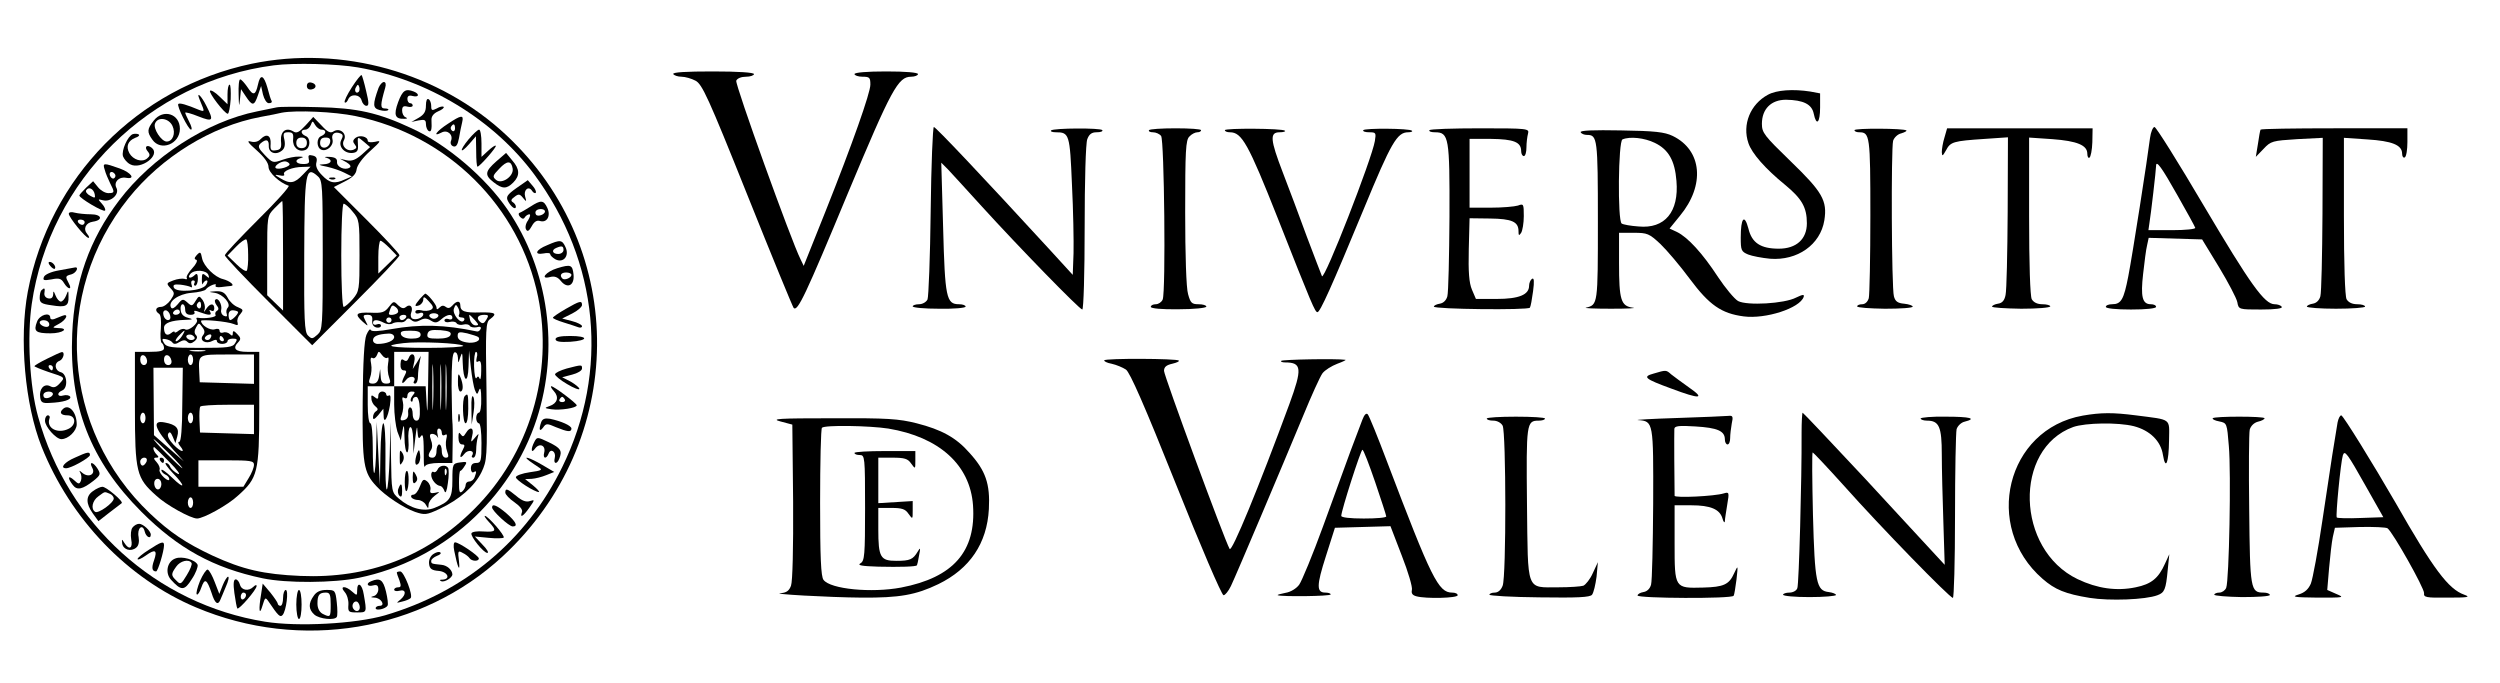 <?xml version="1.0" standalone="no"?>
<!DOCTYPE svg PUBLIC "-//W3C//DTD SVG 20010904//EN"
 "http://www.w3.org/TR/2001/REC-SVG-20010904/DTD/svg10.dtd">
<svg version="1.0" xmlns="http://www.w3.org/2000/svg"
 width="945pt" height="258pt" viewBox="0 0 945 258"
 preserveAspectRatio="xMidYMid meet">

<g transform="translate(0,258) scale(0.1,-0.1)"
fill="#000000" stroke="none">
<path d="M951 2339 c-431 -91 -764 -429 -846 -862 -33 -176 -11 -426 52 -585
109 -274 325 -499 584 -608 395 -167 852 -91 1159 193 470 435 477 1159 14
1592 -254 238 -622 341 -963 270z m403 -14 c263 -46 512 -197 666 -405 244
-330 284 -742 105 -1106 -135 -276 -367 -471 -670 -560 -111 -32 -329 -44
-453 -24 -411 66 -746 369 -858 775 -32 113 -42 303 -24 426 68 469 447 842
915 902 76 10 240 6 319 -8z"/>
<path d="M1330 2250 c-18 -28 -30 -53 -27 -57 4 -3 9 2 13 11 9 23 45 20 51
-4 3 -11 11 -20 18 -20 10 0 10 11 -1 56 -7 31 -15 58 -17 60 -2 3 -19 -18
-37 -46z m26 -17 c-10 -10 -19 5 -10 18 6 11 8 11 12 0 2 -7 1 -15 -2 -18z"/>
<path d="M975 2260 c-9 -41 -18 -43 -40 -9 -11 16 -23 29 -27 29 -5 0 -7 -26
-6 -57 1 -46 2 -50 5 -19 l4 39 18 -27 c25 -38 32 -37 46 4 l12 35 7 -32 c5
-19 14 -33 22 -33 9 0 13 3 11 8 -3 4 -10 26 -16 50 -14 49 -27 54 -36 12z"/>
<path d="M1160 2255 c0 -10 7 -15 18 -13 21 4 19 22 -2 26 -10 2 -16 -3 -16
-13z"/>
<path d="M1431 2248 c-23 -64 -22 -77 4 -84 14 -4 29 -4 32 0 4 3 -2 6 -12 6
-18 0 -18 12 1 78 4 13 2 22 -5 22 -6 0 -15 -10 -20 -22z"/>
<path d="M860 2223 l0 -37 -30 29 c-16 16 -33 26 -36 22 -7 -6 55 -87 67 -87
4 0 9 25 11 55 1 30 0 55 -4 55 -5 0 -8 -17 -8 -37z"/>
<path d="M1505 2194 c-18 -49 -12 -65 25 -63 10 0 11 2 3 6 -7 2 -13 14 -13
25 0 15 5 19 20 15 11 -3 20 -1 20 4 0 5 -4 9 -10 9 -5 0 -10 7 -10 16 0 11 6
15 20 11 24 -6 27 8 4 17 -31 12 -42 5 -59 -40z"/>
<path d="M754 2205 c3 -8 9 -23 13 -32 5 -13 3 -15 -13 -9 -50 21 -75 28 -80
23 -7 -6 38 -97 48 -97 5 0 2 13 -7 30 -8 16 -15 31 -15 34 0 3 23 -3 50 -14
56 -22 59 -17 30 40 -19 38 -39 57 -26 25z"/>
<path d="M1610 2181 c0 -23 -7 -34 -27 -46 l-28 -16 28 6 c22 4 27 2 27 -14 0
-11 5 -23 10 -26 10 -6 13 5 11 41 -1 13 7 25 25 33 15 6 24 14 21 17 -3 3
-15 1 -26 -6 -18 -9 -21 -8 -21 9 0 11 -4 23 -10 26 -6 4 -10 -6 -10 -24z"/>
<path d="M1045 2174 c-11 -2 -44 -9 -73 -15 -190 -38 -398 -173 -522 -337
-112 -147 -169 -309 -177 -503 -12 -273 69 -481 262 -674 138 -138 272 -212
458 -251 90 -19 269 -18 364 2 314 65 572 295 672 601 86 265 45 562 -110 790
-84 123 -230 247 -363 308 -126 59 -206 77 -356 80 -74 2 -144 2 -155 -1z
m300 -33 c348 -72 619 -341 689 -683 59 -289 -33 -595 -242 -803 -179 -179
-399 -263 -656 -252 -139 6 -218 24 -333 77 -100 47 -160 87 -236 159 -335
318 -370 832 -81 1192 125 156 313 272 499 307 33 6 69 13 80 16 53 10 199 4
280 -13z"/>
<path d="M1155 2106 c-24 -26 -34 -31 -46 -23 -28 17 -49 1 -47 -35 3 -27 -1
-34 -19 -36 -18 -3 -22 1 -20 24 2 32 -15 41 -37 19 -10 -11 -24 -14 -38 -10
-17 5 -10 -5 22 -33 29 -26 45 -48 45 -63 0 -21 42 -60 76 -71 6 -2 -46 -60
-115 -128 -69 -69 -126 -129 -126 -135 0 -6 74 -84 165 -175 l165 -165 165
165 c91 91 165 169 165 175 0 6 -56 66 -124 134 l-124 124 41 21 c30 15 43 28
45 46 2 15 22 43 50 68 43 39 44 42 20 36 -16 -3 -28 -2 -28 4 0 16 -31 23
-46 11 -11 -9 -11 -15 -3 -25 9 -11 7 -15 -5 -20 -24 -9 -48 14 -36 36 13 24
-14 48 -38 34 -13 -9 -23 -4 -47 22 l-31 32 -29 -32z m60 -16 c20 0 19 -16 0
-24 -20 -7 -19 -45 0 -52 21 -8 47 16 42 38 -6 21 8 32 29 24 11 -4 12 -10 4
-25 -13 -25 13 -53 44 -49 16 2 21 9 19 31 -2 32 -2 32 25 9 l21 -18 -31 -28
c-23 -20 -38 -26 -57 -22 l-26 6 24 -13 c15 -9 20 -17 12 -21 -18 -11 -49 3
-47 22 1 12 -7 18 -29 19 -16 1 -22 -1 -12 -3 27 -8 20 -24 -10 -25 -22 -1
-20 -3 12 -9 22 -5 52 -15 67 -23 l28 -14 -26 -11 c-38 -18 -58 -15 -87 16
-18 18 -25 34 -21 48 4 15 0 23 -14 26 -15 4 -18 1 -15 -13 4 -15 0 -19 -21
-19 -29 0 -35 16 -8 23 11 3 9 5 -8 5 -14 1 -42 -5 -62 -12 -36 -13 -38 -12
-67 18 -25 26 -27 33 -16 44 21 18 32 15 31 -10 -1 -26 27 -36 50 -17 10 8 13
21 9 41 -6 24 -3 28 15 28 16 0 20 -5 18 -26 -3 -30 20 -51 46 -41 20 8 21 46
1 53 -19 8 -20 24 -1 24 8 0 17 8 21 18 6 16 7 16 16 0 6 -10 17 -18 24 -18z
m-55 -50 c0 -13 -7 -20 -20 -20 -13 0 -20 7 -20 20 0 13 7 20 20 20 13 0 20
-7 20 -20z m88 3 c-5 -26 -38 -29 -38 -4 0 15 6 21 21 21 14 0 19 -5 17 -17z
m-154 -82 c7 -10 -43 -25 -52 -16 -7 7 18 25 35 25 6 0 14 -4 17 -9z m51 -41
c-32 -34 -49 -36 -85 -14 -24 14 -24 15 -2 11 12 -3 19 -1 16 4 -7 12 32 28
70 28 l30 1 -29 -30z m57 -7 c17 -15 18 -38 18 -298 0 -271 -1 -283 -20 -300
-19 -17 -22 -17 -36 -3 -13 13 -15 58 -14 303 1 316 5 341 52 298z m-132 -300
l0 -207 -30 29 -30 29 0 150 c0 149 0 150 27 178 15 15 28 28 30 28 2 0 3 -93
3 -207z m263 167 c25 -29 26 -35 26 -165 0 -130 -1 -136 -25 -165 -14 -16 -30
-30 -35 -30 -5 0 -9 84 -9 195 0 111 4 195 9 195 5 0 21 -13 34 -30z m-395
-162 c1 -28 -2 -56 -5 -61 -3 -5 -21 6 -39 24 l-34 33 32 33 c17 18 35 30 39
28 4 -3 7 -28 7 -57z m535 24 l27 -28 -35 -34 -35 -34 0 62 c0 34 4 62 8 62 5
0 20 -13 35 -28z"/>
<path d="M1248 1903 c7 -3 16 -2 19 1 4 3 -2 6 -13 5 -11 0 -14 -3 -6 -6z"/>
<path d="M743 1615 c-9 -10 -9 -15 -1 -17 6 -2 0 -16 -15 -32 -15 -16 -24 -32
-21 -37 3 -5 -1 -6 -9 -3 -7 2 -26 0 -42 -6 -26 -10 -27 -11 -11 -29 17 -18
17 -21 1 -45 -10 -14 -26 -26 -36 -26 -21 0 -25 -15 -8 -26 7 -4 9 -25 7 -56
-3 -27 -1 -51 3 -54 5 -3 9 -12 9 -20 0 -10 -14 -14 -55 -14 l-55 0 0 -212 c0
-244 6 -265 80 -331 38 -36 131 -87 155 -87 24 0 117 51 155 87 74 66 80 87
80 331 l0 212 -45 0 c-46 0 -58 13 -33 38 9 10 8 16 -5 29 -13 14 -17 14 -17
3 0 -10 -3 -11 -11 -3 -6 6 -18 9 -25 6 -8 -3 -14 0 -14 7 0 7 -8 9 -19 5 -17
-5 -51 16 -51 32 0 7 100 -2 124 -12 14 -6 17 -5 14 6 -3 8 1 22 10 31 13 16
12 18 -9 27 -14 5 -31 21 -38 35 -11 20 -21 26 -45 25 -30 -2 -30 -2 -4 -6 31
-5 63 -42 49 -56 -5 -5 -7 -16 -4 -23 3 -10 0 -12 -10 -8 -8 3 -13 13 -11 22
5 20 -12 50 -22 39 -4 -3 -1 -13 5 -21 8 -10 9 -16 1 -21 -6 -3 -8 -11 -5 -16
5 -8 -42 -15 -68 -10 -5 1 -6 -3 -3 -7 8 -13 -31 -45 -44 -37 -6 4 -17 1 -25
-5 -8 -7 -15 -9 -15 -5 0 4 -6 2 -13 -4 -16 -13 -27 -5 -27 20 0 18 26 28 80
30 30 1 32 2 10 8 -16 4 -26 14 -27 29 -2 12 2 22 7 22 6 0 10 -9 10 -20 0
-14 7 -20 21 -20 11 0 17 4 14 10 -4 7 3 7 20 0 35 -13 48 -13 39 2 -4 7 -3 8
4 4 7 -4 12 -1 12 8 0 21 -16 20 -30 -1 -10 -15 -11 -15 -6 -1 2 9 -1 24 -8
34 -13 17 -14 17 -27 -4 -12 -20 -15 -20 -31 -5 -16 14 -19 14 -36 -7 -12 -14
-21 -19 -25 -13 -14 22 27 52 76 56 27 2 52 8 55 13 9 13 45 27 37 15 -3 -6 7
-8 22 -6 16 2 32 4 36 4 17 2 -4 19 -30 26 -31 7 -73 49 -79 78 -5 26 -7 27
-21 12z m45 -75 c4 -12 3 -13 -10 -2 -13 11 -15 8 -15 -15 0 -16 2 -22 4 -15
3 6 9 12 14 12 5 0 4 -8 -2 -17 -14 -23 -114 -31 -122 -10 -4 11 2 13 25 11
16 -2 34 -6 39 -9 5 -4 6 1 3 9 -3 9 -1 16 6 16 6 0 8 -4 5 -10 -3 -5 -2 -10
3 -10 5 0 10 12 10 26 0 18 -4 22 -11 15 -16 -16 -31 -13 -18 3 16 19 63 15
69 -4z m-28 -116 c0 -8 -5 -12 -10 -9 -6 4 -8 11 -5 16 9 14 15 11 15 -7z
m-117 -36 c3 -10 0 -18 -8 -18 -7 0 -15 8 -17 18 -3 11 0 19 8 19 7 0 15 -9
17 -19z m37 12 c0 -5 -7 -10 -16 -10 -8 0 -12 5 -9 10 3 6 10 10 16 10 5 0 9
-4 9 -10z m220 0 c0 -8 -22 -30 -30 -30 -3 0 -6 9 -6 19 0 13 7 19 18 18 10
-1 18 -4 18 -7z m-133 -88 c-15 -19 11 -34 35 -21 12 6 18 6 18 -1 0 -5 9 -10
20 -10 11 0 20 5 20 10 0 6 9 10 20 10 17 0 18 -3 9 -17 -9 -16 -27 -18 -134
-18 -108 0 -125 2 -135 18 -9 15 -8 18 7 15 10 -2 21 -7 25 -13 5 -7 14 -6 26
2 14 8 22 9 30 1 8 -8 16 -7 27 2 11 9 12 17 6 23 -7 7 -7 17 0 29 10 19 11
19 24 1 10 -13 10 -21 2 -31z m-79 -2 c-7 -11 -17 -20 -22 -20 -5 0 -1 9 9 20
10 11 20 20 22 20 2 0 -2 -9 -9 -20z m47 -11 c-3 -4 -12 -6 -20 -3 -8 4 -13
10 -10 15 3 4 12 6 20 3 8 -4 13 -10 10 -15z m60 2 c-3 -6 -11 -8 -17 -5 -6 4
-5 9 3 15 16 10 23 4 14 -10z m50 -1 c3 -5 1 -10 -4 -10 -6 0 -11 5 -11 10 0
6 2 10 4 10 3 0 8 -4 11 -10z m-72 -47 c-13 -2 -35 -2 -50 0 -16 2 -5 4 22 4
28 0 40 -2 28 -4z m-217 -36 c1 -9 -4 -17 -12 -17 -8 0 -14 9 -14 21 0 24 22
21 26 -4z m92 0 c2 -10 -3 -17 -12 -17 -10 0 -16 9 -16 21 0 24 23 21 28 -4z
m82 3 c0 -11 -4 -20 -10 -20 -5 0 -10 9 -10 20 0 11 5 20 10 20 6 0 10 -9 10
-20z m230 -35 l0 -56 -102 3 -103 3 -2 40 c-3 66 -4 65 107 65 l100 0 0 -55z
m-271 -135 c0 -88 -5 -140 -11 -140 -6 0 -5 -6 2 -15 24 -29 4 -25 -24 4 -17
18 -25 34 -20 42 5 9 10 5 17 -12 l10 -24 7 25 c9 31 -4 45 -47 53 -50 10 -40
-22 32 -103 l40 -44 -56 49 -57 50 -1 128 -1 127 55 0 56 0 -2 -140z m271 -55
l0 -56 -102 3 -102 3 -2 45 c-1 25 0 48 3 53 2 4 49 7 104 7 l99 0 0 -55z
m-410 5 c0 -11 -4 -20 -10 -20 -5 0 -10 9 -10 20 0 11 5 20 10 20 6 0 10 -9
10 -20z m180 0 c0 -11 -4 -20 -10 -20 -5 0 -10 9 -10 20 0 11 5 20 10 20 6 0
10 -9 10 -20z m-90 -135 c30 -30 52 -55 49 -55 -2 0 -29 25 -59 55 -30 30 -52
55 -49 55 2 0 29 -25 59 -55z m0 -31 c31 -31 45 -51 32 -45 -13 7 -26 19 -29
27 -3 8 -10 14 -16 14 -6 0 6 -17 26 -38 50 -51 47 -66 -3 -17 -22 21 -40 34
-40 28 0 -6 7 -13 15 -17 8 -3 15 -11 15 -17 0 -7 -8 -5 -20 6 -11 10 -19 23
-17 29 3 6 -2 19 -11 29 -12 13 -12 17 -2 17 11 0 11 3 2 12 -11 11 -16 28 -9
28 1 0 27 -25 57 -56z m-86 1 c-4 -8 -10 -15 -15 -15 -5 0 -9 7 -9 15 0 8 7
15 15 15 9 0 12 -6 9 -15z m406 -12 c0 -10 -9 -33 -20 -50 l-20 -33 -85 0 -85
0 0 50 0 50 105 0 c93 0 105 -2 105 -17z m-350 -73 c0 -11 -6 -20 -13 -20 -7
0 -13 9 -14 20 -1 11 4 20 13 20 8 0 14 -9 14 -20z m120 -70 c0 -11 -4 -20
-10 -20 -5 0 -10 9 -10 20 0 11 5 20 10 20 6 0 10 -9 10 -20z"/>
<path d="M605 840 c3 -5 8 -10 11 -10 2 0 4 5 4 10 0 6 -5 10 -11 10 -5 0 -7
-4 -4 -10z"/>
<path d="M1587 1450 c-21 -25 -22 -31 -2 -24 8 4 15 13 15 22 0 12 5 11 21 -7
18 -19 19 -25 8 -32 -8 -4 -24 -6 -36 -2 -13 3 -23 1 -23 -6 0 -6 7 -8 15 -5
8 4 15 2 15 -4 0 -13 -29 -24 -42 -16 -5 3 -7 13 -4 21 9 22 -3 36 -19 23 -9
-8 -17 -6 -30 6 -16 17 -18 16 -35 -6 -16 -21 -26 -24 -69 -22 -56 2 -62 -5
-30 -34 22 -19 22 -19 10 4 -10 19 -9 22 9 22 14 0 19 -6 17 -22 -1 -14 4 -23
16 -26 9 -2 17 1 17 7 0 6 -7 8 -15 5 -8 -4 -15 -1 -15 5 0 14 16 14 41 1 11
-6 25 -7 32 -3 6 4 19 6 29 5 9 -2 19 2 23 8 5 8 11 8 20 0 10 -8 19 -8 34 0
15 8 26 7 40 -2 16 -10 23 -9 39 5 21 19 42 22 42 6 0 -6 -7 -9 -15 -5 -8 3
-15 0 -15 -5 0 -6 9 -9 20 -6 11 3 23 1 26 -5 3 -5 15 -8 25 -5 10 3 22 1 25
-5 3 -5 15 -7 26 -5 12 4 18 1 15 -6 -3 -7 -9 -11 -14 -10 -123 26 -215 28
-323 9 -50 -9 -76 -10 -79 -3 -2 6 -9 -3 -16 -19 -8 -19 -13 -102 -14 -251 -2
-238 3 -269 52 -321 33 -36 101 -81 146 -97 36 -12 43 -12 92 11 75 35 133 86
159 139 21 44 22 54 19 306 -4 239 -3 262 14 273 28 21 20 26 -37 25 -59 -2
-76 4 -76 27 0 18 -14 18 -30 -1 -9 -10 -16 -12 -25 -5 -8 6 -15 6 -23 -2 -9
-9 -12 -9 -12 0 0 10 -34 52 -43 52 -1 0 -10 -9 -20 -20z m-83 -51 c-5 -9 -34
-13 -34 -5 0 2 3 12 6 20 5 13 9 14 20 5 8 -6 11 -15 8 -20z m231 -9 c-3 -6 1
-10 10 -10 9 0 13 -5 9 -11 -11 -18 -46 24 -38 45 6 16 8 17 16 2 5 -9 6 -21
3 -26z m-78 -5 c-2 -5 -10 -10 -17 -10 -7 0 -15 5 -17 10 -2 6 6 11 17 11 11
0 19 -5 17 -11z m-122 -5 c-3 -5 -10 -10 -16 -10 -5 0 -9 5 -9 10 0 6 7 10 16
10 8 0 12 -4 9 -10z m260 -10 c15 -17 16 -20 3 -20 -9 0 -18 9 -21 20 -3 11
-4 20 -3 20 2 0 11 -9 21 -20z m43 1 c-8 -14 -14 -16 -24 -7 -15 14 -8 26 17
26 16 0 17 -3 7 -19z m-358 -1 c0 -5 -4 -10 -10 -10 -5 0 -10 5 -10 10 0 6 5
10 10 10 6 0 10 -4 10 -10z m223 -56 c-3 -9 -20 -14 -48 -14 -36 0 -42 3 -39
18 4 14 14 16 49 14 32 -3 42 -7 38 -18z m-113 1 c0 -10 -10 -15 -34 -15 -21
0 -36 6 -40 15 -4 12 3 15 34 15 29 0 40 -4 40 -15z m218 -9 c13 -14 -16 -26
-46 -20 -22 4 -32 12 -32 24 0 15 5 17 36 10 19 -5 38 -11 42 -14z m-318 0 c0
-14 -29 -26 -62 -26 -10 0 -18 6 -18 14 0 15 18 23 58 25 13 1 22 -5 22 -13z
m261 -33 c4 -4 -57 -8 -136 -8 -137 0 -177 8 -90 18 57 7 216 0 226 -10z
m-286 -45 c4 4 5 -6 2 -22 -3 -17 -1 -40 4 -53 7 -19 5 -23 -11 -23 -15 0 -20
7 -21 28 l-2 27 -4 -27 c-3 -19 -10 -28 -23 -28 -16 0 -18 4 -11 23 5 13 7 36
4 51 -4 19 -2 27 5 23 5 -4 13 1 17 11 6 16 7 16 19 0 7 -10 17 -14 21 -10z
m153 -115 c-1 -79 -3 -107 -5 -65 l-4 72 -59 0 -60 0 0 -69 c0 -37 6 -83 12
-102 l13 -34 6 35 c5 30 7 26 8 -22 0 -32 5 -58 10 -58 4 0 7 20 5 45 -2 24 1
47 6 50 6 4 11 -15 12 -47 l1 -53 7 60 c5 41 7 49 8 25 2 -27 5 -31 12 -20 10
15 12 -2 12 -90 0 -19 2 -29 5 -22 3 7 24 12 54 12 l49 0 1 73 c1 39 0 76 -1
82 -1 5 -2 66 -3 134 0 88 3 126 11 129 7 2 12 -6 13 -20 1 -23 1 -23 9 2 7
21 8 18 9 -20 2 -73 20 -86 22 -15 l2 60 7 -65 c4 -36 11 -74 15 -84 8 -19 9
-19 16 0 5 12 8 1 8 -33 1 -29 -3 -53 -9 -53 -5 0 -10 -9 -10 -20 0 -11 5 -20
10 -20 6 0 10 -32 10 -75 0 -68 -2 -75 -20 -75 -14 0 -20 -7 -20 -21 0 -11 5
-17 10 -14 12 7 12 3 4 -19 -3 -9 -12 -16 -20 -16 -8 0 -14 -6 -14 -14 0 -7
-6 -18 -13 -24 -10 -8 -12 -1 -12 34 0 24 2 44 5 44 3 0 10 8 16 18 11 16 9
18 -17 14 -28 -4 -29 -6 -29 -67 0 -68 -9 -81 -68 -105 -40 -16 -91 -2 -134
35 -28 24 -28 26 -30 157 l-2 133 -3 -127 c-2 -71 -7 -128 -11 -128 -4 0 -6
56 -5 125 1 70 -3 125 -8 125 -5 0 -10 -53 -11 -117 l-2 -118 -6 120 -6 120
-2 -99 c-1 -55 -5 -97 -8 -94 -3 3 -5 47 -5 97 0 53 -4 91 -9 91 -6 0 -10 31
-10 70 l0 70 50 0 50 0 0 65 0 65 65 0 65 0 -2 -137z m19 -65 c-1 -40 -3 -10
-3 67 0 77 1 110 3 73 2 -37 2 -100 0 -140z m30 0 c-1 -40 -3 -10 -3 67 0 77
1 110 3 73 2 -37 2 -100 0 -140z m20 0 c-1 -40 -3 -10 -3 67 0 77 1 110 3 73
2 -37 2 -100 0 -140z m115 180 c-3 -14 -2 -19 6 -14 9 5 12 -6 11 -36 0 -24
-3 -37 -6 -29 -4 9 -7 10 -12 2 -4 -6 -8 13 -9 44 -1 30 3 55 7 55 5 0 7 -10
3 -22z m-242 -143 c-7 -9 -10 -18 -6 -22 3 -3 6 -1 6 5 0 7 6 12 13 12 7 0 13
-17 14 -45 1 -33 -2 -45 -13 -45 -8 0 -14 10 -14 25 0 14 -4 25 -10 25 -5 0
-9 -10 -7 -22 1 -14 -4 -23 -16 -26 -14 -3 -16 0 -8 21 5 14 7 35 4 47 -4 16
-3 21 5 16 7 -4 12 -1 12 8 0 9 7 16 16 16 14 0 14 -3 4 -15z m110 -141 c0 -9
5 -12 12 -8 8 5 9 0 5 -16 -3 -12 -2 -33 3 -46 7 -19 6 -24 -5 -24 -9 0 -15
10 -15 25 0 14 -4 25 -10 25 -5 0 -10 -11 -10 -25 0 -16 -6 -25 -15 -25 -17 0
-19 9 -6 29 6 8 6 24 0 38 -6 17 -5 23 5 23 8 0 17 -6 20 -12 3 -7 3 -3 0 10
-3 12 -1 22 5 22 6 0 11 -7 11 -16z"/>
<path d="M1544 1225 c-4 -10 -10 -12 -18 -6 -8 6 -11 2 -12 -15 -1 -15 4 -24
12 -24 11 0 12 -4 4 -19 -15 -28 -12 -39 5 -17 13 18 41 14 30 -5 -4 -5 -1 -9
4 -9 6 0 11 12 11 28 0 15 3 38 6 52 l5 25 -15 -25 -16 -25 6 28 c7 29 -12 39
-22 12z"/>
<path d="M1731 1138 c-1 -21 4 -38 9 -38 12 0 12 27 0 55 -7 16 -9 13 -9 -17z"/>
<path d="M1430 1084 c0 -13 -3 -14 -14 -5 -11 9 -14 8 -12 -6 0 -10 7 -23 15
-29 10 -8 11 -13 3 -18 -7 -4 -12 -14 -12 -23 0 -11 5 -9 20 8 l19 24 1 -24
c0 -38 16 -12 24 37 4 29 3 41 -4 37 -5 -3 -10 -1 -10 4 0 6 -7 11 -15 11 -8
0 -15 -7 -15 -16z"/>
<path d="M1757 1083 c-11 -10 -8 -103 3 -103 6 0 10 25 10 55 0 56 -1 60 -13
48z"/>
<path d="M1782 1035 l1 -60 7 45 c4 25 4 52 -1 60 -5 9 -8 -8 -7 -45z"/>
<path d="M1732 1000 c0 -14 2 -19 5 -12 2 6 2 18 0 25 -3 6 -5 1 -5 -13z"/>
<path d="M1761 943 c-9 -15 -12 -15 -20 -4 -6 9 -8 6 -8 -13 0 -16 5 -26 14
-26 10 0 11 -4 3 -19 -15 -28 -12 -39 5 -17 13 18 41 14 30 -5 -4 -5 -1 -9 4
-9 6 0 11 13 11 29 0 16 3 38 6 48 5 16 4 16 -11 -2 -16 -19 -16 -19 -10 8 8
31 -8 37 -24 10z"/>
<path d="M1511 850 c0 -29 1 -32 10 -17 7 11 7 23 0 35 -9 14 -10 11 -10 -18z"/>
<path d="M1577 867 c-11 -29 -9 -53 4 -40 6 6 9 21 7 34 -3 21 -4 22 -11 6z"/>
<path d="M1654 805 c-4 -8 -10 -12 -15 -9 -5 3 -9 -2 -9 -11 0 -18 19 -41 35
-42 5 -1 12 -10 15 -19 4 -12 9 -1 13 30 4 26 4 52 1 57 -8 14 -34 10 -40 -6z
m33 -17 c-3 -8 -6 -5 -6 6 -1 11 2 17 5 13 3 -3 4 -12 1 -19z"/>
<path d="M1530 758 c0 -23 3 -38 7 -34 10 10 10 76 1 76 -5 0 -8 -19 -8 -42z"/>
<path d="M1560 776 c0 -22 3 -27 11 -19 8 8 8 16 0 30 -9 16 -10 14 -11 -11z"/>
<path d="M1587 741 c-6 -17 -17 -31 -25 -31 -7 0 -10 -4 -7 -10 3 -5 15 -10
25 -10 10 0 24 -8 29 -17 10 -17 10 -17 11 -1 0 9 10 24 23 34 21 16 22 16 1
11 -16 -3 -20 0 -17 12 2 10 -3 23 -12 31 -14 11 -17 9 -28 -19z"/>
<path d="M1506 733 c-4 -9 -2 -21 4 -27 7 -7 10 -2 10 17 0 31 -5 34 -14 10z"/>
<path d="M581 2124 c-25 -32 -26 -43 -5 -72 31 -45 104 -17 104 41 0 57 -63
77 -99 31z m71 -20 c13 -28 1 -59 -22 -59 -20 0 -52 49 -44 68 10 27 52 21 66
-9z"/>
<path d="M1693 2112 c-42 -27 -61 -52 -24 -33 22 12 45 -8 36 -31 -4 -9 0 -18
8 -21 11 -4 17 5 22 31 3 20 9 47 12 60 7 29 -3 28 -54 -6z m27 -18 c0 -8 -5
-12 -10 -9 -6 4 -8 11 -5 16 9 14 15 11 15 -7z"/>
<path d="M1771 2053 c-36 -44 -33 -58 3 -17 l25 29 1 -57 c0 -32 2 -58 5 -58
8 0 74 75 69 79 -2 3 -15 -6 -29 -19 l-25 -23 0 51 c0 29 -4 52 -9 52 -5 0
-23 -17 -40 -37z"/>
<path d="M502 2073 c-19 -7 -44 -62 -37 -84 4 -10 15 -24 27 -30 40 -22 116
34 82 62 -18 15 -31 4 -15 -14 9 -11 8 -17 -3 -26 -19 -16 -53 -5 -67 20 -14
26 -5 47 22 58 13 4 18 10 13 13 -5 3 -15 3 -22 1z"/>
<path d="M1876 1970 c-43 -38 -45 -52 -10 -79 33 -26 49 -26 74 -1 26 26 25
51 -4 84 l-23 28 -37 -32z m62 -28 c4 -29 -42 -60 -63 -42 -14 12 -13 16 12
42 30 32 46 32 51 0z"/>
<path d="M396 1938 c3 -13 13 -35 20 -50 18 -35 18 -38 -7 -38 -11 0 -29 10
-39 23 l-18 22 -26 -24 c-14 -14 -26 -27 -26 -30 0 -10 91 -64 97 -57 3 3 -2
15 -11 25 -17 19 -17 19 3 14 30 -8 64 23 51 47 -11 21 9 43 36 38 38 -7 21
19 -23 35 -62 22 -66 22 -57 -5z m39 -17 c3 -5 1 -12 -4 -15 -5 -3 -11 1 -15
9 -6 16 9 21 19 6z m-77 -75 c3 -15 1 -16 -17 -6 -12 6 -19 16 -15 21 9 15 28
5 32 -15z"/>
<path d="M1952 1869 c-35 -25 -40 -33 -32 -49 12 -23 30 -35 30 -21 0 5 -5 13
-12 17 -8 5 -6 11 7 20 15 12 20 11 32 -4 13 -16 14 -15 8 5 -7 25 13 42 26
22 4 -7 11 -11 14 -8 3 4 -2 16 -12 27 l-18 21 -43 -30z"/>
<path d="M2005 1799 c-16 -10 -34 -21 -40 -23 -6 -2 -6 -8 1 -16 8 -8 14 -9
18 -1 4 6 12 11 17 11 5 0 3 -10 -5 -23 -9 -12 -12 -28 -7 -35 5 -9 11 -5 21
13 9 17 19 23 30 20 27 -9 43 18 29 49 -14 30 -24 31 -64 5z m55 -18 c0 -12
-28 -22 -34 -12 -3 5 -3 11 1 15 9 9 33 7 33 -3z"/>
<path d="M260 1772 c0 -13 63 -91 74 -91 5 -1 3 6 -4 14 -17 20 -6 43 21 47
40 6 34 28 -8 28 -21 0 -48 3 -60 6 -13 4 -23 2 -23 -4z m60 -32 c0 -5 -4 -10
-9 -10 -6 0 -13 5 -16 10 -3 6 1 10 9 10 9 0 16 -4 16 -10z"/>
<path d="M2068 1653 c-43 -17 -51 -38 -13 -31 14 3 25 2 25 -3 0 -5 9 -13 19
-19 30 -16 54 12 39 45 -13 29 -20 30 -70 8z m62 -18 c0 -8 -9 -15 -20 -15
-22 0 -27 15 -7 23 21 9 27 7 27 -8z"/>
<path d="M190 1575 c7 -9 15 -13 17 -11 7 7 -7 26 -19 26 -6 0 -6 -6 2 -15z"/>
<path d="M2106 1566 c-43 -13 -67 -44 -26 -33 16 4 28 0 40 -15 25 -31 52 -17
48 24 -4 37 -10 40 -62 24z m54 -25 c0 -11 -26 -22 -34 -14 -12 12 -5 23 14
23 11 0 20 -4 20 -9z"/>
<path d="M223 1558 c-30 -5 -54 -16 -57 -25 -5 -13 0 -14 29 -9 28 6 37 3 47
-14 16 -26 32 -26 18 -1 -14 26 -13 28 10 34 18 5 30 29 13 26 -5 -1 -31 -6
-60 -11z"/>
<path d="M157 1483 c-4 -3 -7 -16 -7 -29 0 -18 7 -23 45 -28 54 -9 65 -3 64
32 0 26 -1 26 -9 5 -5 -13 -14 -23 -20 -23 -6 0 -15 10 -20 23 -7 18 -9 19 -9
4 -1 -12 -7 -17 -18 -15 -11 2 -17 11 -15 21 3 18 0 21 -11 10z"/>
<path d="M2138 1412 c-26 -15 -48 -30 -48 -33 0 -3 18 -11 41 -18 23 -7 47
-15 55 -18 8 -3 14 -1 14 4 0 5 -17 14 -37 19 l-38 10 38 19 c20 10 37 25 37
32 0 18 -8 16 -62 -15z"/>
<path d="M140 1364 c-14 -36 -6 -44 51 -44 47 0 73 20 27 20 -22 1 -21 2 5 16
28 15 39 41 12 30 -8 -3 -22 -9 -30 -12 -8 -3 -15 -1 -15 5 0 23 -41 11 -50
-15z m44 -3 c3 -4 3 -11 0 -14 -8 -8 -34 3 -34 14 0 11 27 12 34 0z"/>
<path d="M2100 1298 c0 -9 16 -12 55 -10 71 5 71 22 0 22 -37 0 -55 -4 -55
-12z"/>
<path d="M178 1224 c-27 -13 -48 -26 -48 -28 0 -2 24 -12 53 -22 65 -21 64
-20 42 -44 -13 -14 -22 -17 -35 -10 -23 12 -43 -10 -38 -42 2 -19 9 -23 36
-21 50 2 84 12 77 24 -4 5 -15 7 -26 4 -22 -7 -26 10 -4 19 23 9 19 63 -5 69
-23 6 -27 35 -5 43 15 6 22 35 8 33 -5 -1 -29 -12 -55 -25z m22 -34 c0 -5 -2
-10 -4 -10 -3 0 -8 5 -11 10 -3 6 -1 10 4 10 6 0 11 -4 11 -10z m0 -99 c0 -12
-28 -22 -34 -12 -3 5 -3 11 1 15 9 9 33 7 33 -3z"/>
<path d="M2142 1187 c-24 -7 -43 -16 -44 -22 0 -5 20 -22 46 -37 25 -15 46
-23 46 -18 0 5 -15 17 -32 27 l-33 17 38 10 c20 5 37 15 37 23 0 15 0 15 -58
0z"/>
<path d="M2094 1101 c20 -22 13 -46 -17 -56 -20 -7 -20 -8 7 -12 34 -5 96 5
96 15 -1 8 -86 72 -96 72 -4 0 0 -8 10 -19z m41 -31 c3 -5 -1 -10 -10 -10 -9
0 -13 5 -10 10 3 6 8 10 10 10 2 0 7 -4 10 -10z"/>
<path d="M237 1033 c-14 -13 -6 -23 18 -23 31 0 35 -34 6 -50 -42 -22 -87 1
-74 38 3 6 0 12 -6 12 -6 0 -11 -9 -11 -20 0 -23 42 -70 62 -70 26 0 58 31 58
56 0 47 -31 80 -53 57z"/>
<path d="M2046 985 c-10 -28 -7 -40 7 -21 11 16 15 16 49 1 44 -18 58 -19 58
-5 0 11 -38 28 -81 37 -19 3 -28 0 -33 -12z"/>
<path d="M2020 910 c-15 -28 -12 -47 3 -25 17 22 41 11 34 -16 -6 -23 8 -26
17 -3 8 21 29 6 23 -17 -6 -23 8 -26 17 -3 12 30 6 40 -39 62 -44 21 -45 21
-55 2z"/>
<path d="M283 850 c-40 -17 -58 -40 -33 -40 19 0 90 40 90 50 0 14 -9 12 -57
-10z"/>
<path d="M2002 837 c9 -7 25 -17 35 -24 15 -9 10 -12 -34 -18 -29 -4 -53 -13
-53 -19 0 -11 71 -56 87 -56 4 0 -5 11 -22 25 l-30 24 25 1 c14 1 38 7 55 14
l30 12 -46 27 c-46 27 -78 37 -47 14z"/>
<path d="M349 811 c13 -24 -14 -38 -37 -19 -13 11 -14 11 -8 0 4 -7 5 -20 2
-29 -6 -14 -9 -14 -26 2 -23 21 -26 9 -5 -18 16 -22 37 -17 79 16 26 21 27 25
15 45 -17 27 -34 29 -20 3z"/>
<path d="M352 724 c-28 -19 -28 -47 -1 -85 l21 -29 41 32 c23 17 44 34 47 36
8 6 -58 62 -73 62 -7 0 -23 -7 -35 -16z m62 -10 c9 -3 16 -12 16 -18 0 -17
-58 -58 -70 -51 -18 11 -11 43 12 59 26 19 22 18 42 10z"/>
<path d="M1910 718 c0 -7 16 -24 34 -36 21 -15 33 -29 29 -38 -9 -24 5 -16 28
17 21 30 21 31 2 25 -14 -5 -30 1 -51 19 -34 28 -42 31 -42 13z"/>
<path d="M1860 662 c0 -13 64 -72 78 -72 21 0 13 17 -23 49 -35 30 -55 39 -55
23z"/>
<path d="M1848 607 c31 -33 28 -39 -20 -36 -24 2 -44 -1 -46 -7 -4 -12 46 -74
60 -74 7 0 -1 14 -18 31 l-29 31 52 -5 c29 -3 55 -2 57 1 5 8 -60 82 -71 82
-4 0 3 -10 15 -23z"/>
<path d="M501 586 c-6 -7 -8 -27 -5 -45 7 -34 -8 -42 -26 -13 -10 16 -10 15
-8 -3 4 -23 33 -32 53 -15 9 7 12 22 9 40 -7 33 15 53 23 21 5 -21 23 -30 23
-12 0 14 -29 41 -44 41 -8 0 -19 -6 -25 -14z"/>
<path d="M563 502 c-24 -15 -43 -31 -43 -35 0 -5 14 1 31 13 36 26 45 21 31
-19 -10 -28 -7 -41 8 -41 7 0 30 77 30 99 0 17 -11 13 -57 -17z"/>
<path d="M1717 498 c12 -61 23 -87 18 -40 -5 40 -4 42 14 32 11 -5 23 -15 26
-20 8 -12 35 -13 35 -1 0 10 -75 61 -90 61 -5 0 -7 -13 -3 -32z"/>
<path d="M1637 485 c-11 -8 -17 -23 -15 -37 2 -18 10 -24 36 -26 34 -3 47 -31
15 -33 -12 0 -13 -2 -5 -6 12 -5 42 13 42 26 -1 17 -20 34 -41 36 -38 4 -39 4
-39 15 0 6 10 14 22 19 12 4 17 10 12 13 -5 4 -17 0 -27 -7z"/>
<path d="M663 469 c-31 -11 -40 -54 -17 -80 39 -43 51 -43 79 2 15 22 24 47
22 54 -8 19 -59 34 -84 24z m61 -17 c3 -5 -5 -25 -18 -46 -21 -35 -24 -37 -39
-21 -21 20 -21 25 -1 53 15 22 48 30 58 14z"/>
<path d="M756 384 c-10 -25 -16 -48 -12 -51 3 -3 11 8 17 26 13 37 21 32 39
-21 12 -39 24 -48 33 -25 3 6 12 29 21 50 9 20 13 37 8 37 -4 0 -13 -15 -20
-32 l-13 -33 -17 44 c-9 24 -21 46 -27 48 -5 1 -18 -18 -29 -43z"/>
<path d="M1500 416 c0 -3 4 -16 10 -30 7 -21 6 -26 -5 -26 -8 0 -15 -4 -15 -9
0 -5 9 -7 20 -4 25 7 27 -14 3 -34 -16 -13 -16 -13 7 -7 14 3 28 9 32 13 11 9
-25 101 -39 101 -7 0 -13 -2 -13 -4z"/>
<path d="M886 338 c4 -29 9 -55 11 -58 6 -6 73 71 73 85 0 5 -5 4 -12 -3 -18
-18 -45 -14 -51 8 -3 11 -10 20 -16 20 -8 0 -10 -16 -5 -52z m44 -7 c0 -6 -4
-13 -10 -16 -5 -3 -10 1 -10 9 0 9 5 16 10 16 6 0 10 -4 10 -9z"/>
<path d="M1403 383 c-21 -8 -15 -22 7 -16 15 4 20 0 20 -15 0 -11 -8 -23 -17
-25 -14 -4 -13 -5 3 -6 25 -1 42 -31 19 -31 -8 0 -15 -4 -15 -9 0 -11 38 -3
45 10 3 4 0 28 -6 53 -11 45 -23 53 -56 39z"/>
<path d="M987 334 c-10 -58 -7 -85 5 -44 10 33 11 34 24 15 35 -52 43 -60 52
-50 14 15 24 95 12 95 -5 0 -10 -13 -10 -30 0 -16 -4 -30 -10 -30 -5 0 -10 4
-10 8 0 4 -13 23 -28 42 l-29 34 -6 -40z"/>
<path d="M1350 348 c0 -20 -1 -20 -18 -5 -26 24 -50 23 -29 -1 9 -10 15 -31
14 -47 -2 -28 0 -30 33 -30 37 0 37 -1 25 68 -6 40 -25 51 -25 15z m10 -64 c0
-16 -16 -19 -25 -4 -8 13 4 32 16 25 5 -4 9 -13 9 -21z"/>
<path d="M1120 295 c0 -30 5 -55 10 -55 6 0 10 25 10 55 0 30 -4 55 -10 55 -5
0 -10 -25 -10 -55z"/>
<path d="M1186 328 c-21 -29 -20 -51 2 -71 19 -17 77 -23 85 -9 3 4 3 28 0 55
-5 46 -7 47 -39 47 -23 0 -38 -7 -48 -22z m64 -33 c0 -49 -1 -50 -31 -35 -12
7 -19 21 -19 39 0 32 7 41 32 41 15 0 18 -8 18 -45z"/>
<path d="M2545 2300 c3 -5 17 -10 31 -10 14 0 38 -7 53 -15 25 -13 48 -62 196
-432 92 -230 171 -422 175 -427 15 -15 44 46 206 436 164 392 189 438 238 438
14 0 26 5 26 10 0 6 -47 10 -120 10 -73 0 -120 -4 -120 -10 0 -5 14 -10 30
-10 27 0 30 -3 30 -30 0 -31 -68 -224 -170 -480 -34 -85 -66 -166 -72 -180
l-10 -25 -12 25 c-35 69 -248 661 -243 675 4 9 19 15 37 15 16 0 30 5 30 10 0
6 -59 10 -156 10 -101 0 -153 -3 -149 -10z"/>
<path d="M6683 2222 c-67 -36 -98 -113 -74 -183 13 -39 64 -97 139 -158 63
-52 82 -85 82 -145 0 -60 -40 -96 -106 -96 -69 0 -102 22 -115 76 -15 57 -29
41 -29 -34 0 -48 2 -53 28 -64 15 -6 52 -13 83 -16 103 -8 190 53 205 145 12
75 -8 108 -127 223 -100 97 -109 108 -109 142 0 56 35 91 91 91 66 -1 98 -17
105 -53 10 -48 24 -35 24 24 l0 53 -37 7 c-65 10 -127 6 -160 -12z"/>
<path d="M3518 1783 c-2 -175 -8 -326 -12 -335 -5 -10 -19 -18 -32 -18 -13 0
-24 -4 -24 -8 0 -5 45 -9 100 -9 55 -1 100 3 100 8 0 5 -11 9 -25 9 -48 0 -53
25 -60 290 l-7 245 25 -25 c13 -14 71 -77 128 -140 141 -155 370 -390 380
-390 5 0 9 139 9 309 0 177 4 321 10 335 7 19 17 26 35 26 15 0 24 3 22 8 -6
9 -184 8 -194 -1 -3 -4 5 -7 18 -7 51 0 53 -7 61 -197 5 -98 7 -215 6 -260
l-3 -82 -85 93 c-257 280 -433 466 -440 466 -4 0 -10 -143 -12 -317z"/>
<path d="M4343 2088 c-2 -5 5 -8 15 -8 11 0 25 -6 31 -14 12 -15 18 -588 6
-618 -4 -10 -16 -18 -26 -18 -10 0 -19 -4 -19 -10 0 -6 42 -10 105 -9 58 0
105 5 105 10 0 5 -13 9 -30 9 -25 0 -30 5 -39 38 -7 21 -11 151 -11 309 0 234
2 274 16 287 8 9 22 16 30 16 8 0 14 3 14 8 0 4 -43 7 -96 7 -53 0 -98 -3
-101 -7z"/>
<path d="M4630 2088 c0 -5 9 -8 19 -8 45 0 69 -42 181 -325 130 -330 141 -355
150 -355 10 0 53 95 175 390 104 252 126 290 168 290 11 0 18 3 14 6 -9 9
-178 10 -184 2 -2 -5 8 -8 23 -8 25 0 26 -2 21 -33 -11 -67 -190 -526 -200
-511 -2 5 -28 72 -57 149 -28 77 -69 186 -91 243 -48 125 -50 152 -12 152 14
0 24 3 20 6 -9 9 -227 10 -227 2z"/>
<path d="M5403 2088 c-2 -5 7 -8 21 -8 53 0 56 -19 55 -320 -1 -151 -4 -286
-8 -300 -4 -15 -15 -26 -29 -28 -12 -2 -22 -7 -22 -11 0 -10 357 -14 363 -4 3
4 8 32 12 62 5 38 4 52 -4 47 -6 -4 -11 -16 -11 -26 0 -34 -38 -50 -123 -50
l-78 0 -15 35 c-11 26 -14 67 -12 153 l3 117 77 -1 c83 -1 108 -12 108 -48 0
-17 2 -18 10 -6 5 8 10 37 10 63 0 46 -1 48 -22 40 -13 -4 -59 -8 -103 -8
l-80 0 0 130 0 130 81 0 c86 -1 114 -12 114 -46 0 -11 5 -19 10 -19 6 0 10 15
10 33 0 17 3 41 6 52 5 19 0 20 -181 20 -103 0 -189 -3 -192 -7z"/>
<path d="M7010 2088 c0 -5 8 -8 18 -8 40 0 42 -13 42 -314 0 -160 -3 -301 -6
-313 -4 -14 -14 -23 -25 -23 -11 0 -19 -4 -19 -8 0 -5 47 -8 105 -9 58 0 105
3 105 8 0 4 -14 9 -32 11 -25 2 -34 9 -39 28 -9 31 -11 557 -3 588 4 12 17 25
31 28 13 4 22 9 19 11 -8 8 -196 9 -196 1z"/>
<path d="M7350 2060 c-6 -19 -10 -44 -10 -55 1 -17 3 -16 16 7 17 32 27 35
147 43 l87 6 -1 -283 c-1 -156 -4 -296 -8 -313 -4 -21 -13 -31 -29 -33 -12 -2
-22 -7 -22 -11 0 -4 50 -7 110 -8 61 0 110 4 110 9 0 4 -13 8 -30 8 -19 0 -33
7 -40 19 -6 12 -10 131 -10 315 l0 296 88 -6 c94 -7 132 -23 132 -55 0 -11 4
-18 8 -15 5 3 10 29 11 58 l1 53 -275 0 -275 0 -10 -35z"/>
<path d="M8127 2058 c-9 -74 -66 -440 -82 -522 -17 -88 -27 -106 -61 -106 -13
0 -24 -4 -24 -10 0 -6 38 -10 95 -10 57 0 95 4 95 10 0 6 -9 10 -20 10 -32 0
-39 28 -29 115 5 44 11 93 15 108 l6 28 101 -3 101 -3 64 -105 c35 -58 66
-117 69 -132 5 -28 6 -28 90 -28 54 0 82 4 78 10 -3 6 -16 10 -27 10 -38 0
-91 74 -268 373 -96 163 -180 297 -186 297 -6 0 -14 -19 -17 -42z m103 -215
c36 -63 67 -120 68 -124 2 -5 -37 -9 -87 -9 l-90 0 4 28 c5 28 25 201 25 215
0 24 22 -7 80 -110z"/>
<path d="M8545 2090 c-2 -3 -6 -27 -10 -54 l-8 -49 29 30 c28 30 34 31 127 37
l97 5 -1 -287 c-1 -158 -4 -298 -8 -312 -4 -15 -15 -26 -29 -28 -12 -2 -22 -7
-22 -11 0 -4 50 -8 110 -8 61 0 110 4 110 8 0 5 -13 9 -30 9 -19 0 -33 7 -40
19 -6 12 -10 131 -10 315 l0 295 88 -6 c94 -6 132 -21 132 -54 0 -11 5 -17 10
-14 6 3 10 30 10 58 l0 52 -276 0 c-152 0 -277 -2 -279 -5z"/>
<path d="M5975 2080 c3 -6 14 -10 24 -10 39 0 41 -13 41 -326 0 -316 0 -316
-45 -327 -11 -2 32 -4 95 -4 63 0 100 2 82 4 -45 6 -52 29 -52 169 l0 114 56
0 c51 0 58 -3 100 -42 25 -24 75 -83 112 -133 73 -98 119 -130 203 -141 83
-11 213 31 227 74 3 10 -4 9 -29 -3 -44 -23 -185 -31 -219 -13 -14 8 -48 49
-76 91 -58 89 -114 150 -155 170 l-28 13 39 48 c96 116 84 248 -27 302 -31 15
-68 19 -196 21 -104 2 -156 0 -152 -7z m280 -40 c52 -25 76 -67 82 -144 10
-117 -44 -182 -144 -172 -29 2 -57 7 -63 11 -16 10 -13 312 3 318 28 12 83 6
122 -13z"/>
<path d="M4174 1218 c-2 -3 10 -10 28 -13 18 -4 42 -14 54 -22 15 -10 70 -135
189 -433 92 -231 173 -420 180 -420 6 0 19 16 28 35 21 44 193 451 272 641 32
78 65 151 74 163 9 12 35 28 56 36 22 8 36 15 30 15 -36 5 -237 1 -242 -4 -3
-3 3 -6 15 -6 63 0 65 -23 16 -157 -116 -315 -218 -563 -226 -548 -20 35 -248
655 -248 673 0 15 9 22 31 27 17 4 28 9 25 12 -7 8 -277 9 -282 1z"/>
<path d="M6251 1168 c-44 -12 -34 -20 67 -57 109 -41 129 -39 67 4 -28 20 -58
42 -68 50 -19 17 -19 17 -66 3z"/>
<path d="M5150 994 c-6 -16 -26 -69 -45 -119 -18 -49 -65 -178 -104 -285 -39
-107 -80 -206 -90 -220 -10 -14 -32 -28 -52 -31 -19 -4 -32 -7 -29 -9 14 -6
200 -4 200 3 0 4 -9 7 -20 7 -34 0 -34 26 2 138 l34 107 105 3 105 3 43 -112
c24 -61 41 -119 38 -129 -3 -13 2 -20 17 -24 36 -10 156 -7 156 4 0 6 -9 10
-21 10 -52 0 -78 53 -246 495 -35 93 -68 174 -73 179 -6 6 -13 -2 -20 -20z
m48 -236 c23 -68 42 -126 42 -130 0 -5 -38 -8 -85 -8 -53 0 -85 4 -85 10 0 20
74 250 80 250 4 0 25 -55 48 -122z"/>
<path d="M6810 943 c1 -173 -10 -571 -16 -586 -3 -10 -17 -17 -30 -17 -13 0
-24 -4 -24 -8 0 -5 45 -9 100 -9 55 0 100 4 100 8 0 4 -12 9 -27 11 -47 5 -53
34 -60 292 -3 130 -4 236 -1 236 2 0 56 -57 119 -127 138 -155 399 -423 411
-423 4 0 8 138 8 308 0 169 3 317 6 330 4 12 17 25 30 28 48 12 22 19 -71 19
-52 1 -95 -3 -95 -7 0 -4 11 -8 24 -8 46 0 56 -23 56 -128 0 -53 3 -169 6
-257 l5 -160 -37 40 c-20 22 -140 151 -266 288 -127 136 -232 247 -234 247 -2
0 -4 -35 -4 -77z"/>
<path d="M7873 1009 c-289 -51 -379 -420 -152 -617 47 -41 86 -57 178 -72 75
-12 211 -7 256 10 27 10 32 21 39 96 l6 59 -16 -35 c-25 -56 -52 -78 -111 -90
-72 -15 -145 -5 -220 31 -233 112 -243 493 -16 575 47 16 169 18 229 3 61 -16
102 -56 110 -109 10 -60 22 -30 23 56 1 85 12 76 -126 94 -86 11 -130 11 -200
-1z"/>
<path d="M5620 998 c0 -5 11 -8 25 -8 14 0 29 -8 35 -19 13 -25 14 -570 0
-605 -6 -16 -17 -26 -30 -26 -11 0 -20 -4 -20 -8 0 -4 85 -9 189 -10 144 -2
191 0 199 10 6 8 13 38 17 68 l5 55 -19 -41 c-10 -23 -27 -44 -36 -48 -9 -3
-51 -6 -94 -6 -124 0 -115 -21 -119 315 -3 305 -2 315 44 315 13 0 24 3 24 8
0 4 -49 7 -110 7 -60 0 -110 -3 -110 -7z"/>
<path d="M6340 1000 c-96 -3 -163 -7 -148 -8 58 -4 58 -7 57 -315 -1 -155 -4
-293 -8 -307 -4 -15 -15 -26 -29 -28 -12 -2 -22 -8 -22 -13 0 -11 357 -13 363
-1 3 4 7 32 11 62 6 55 6 55 -9 23 -19 -43 -40 -52 -117 -54 -108 -3 -108 -3
-108 166 l0 145 63 0 c73 0 108 -15 118 -50 4 -14 8 -18 9 -10 0 8 5 37 9 63
8 46 7 48 -13 42 -35 -11 -186 -18 -186 -9 -1 41 -2 242 -1 253 1 11 18 13 80
9 83 -5 111 -17 111 -49 0 -11 5 -19 10 -19 6 0 10 11 10 24 0 13 3 38 6 55 6
26 4 31 -12 29 -11 -1 -98 -5 -194 -8z"/>
<path d="M8364 999 c-2 -4 9 -9 25 -12 29 -6 29 -7 36 -93 9 -100 1 -510 -10
-536 -4 -10 -16 -18 -26 -18 -10 0 -19 -4 -19 -8 0 -4 47 -8 105 -9 58 0 105
3 105 8 0 5 -11 9 -24 9 -49 0 -51 13 -54 313 -2 153 -1 290 2 303 4 14 16 26
31 30 14 3 25 9 25 13 0 8 -191 8 -196 0z"/>
<path d="M8836 983 c-9 -52 -26 -158 -57 -368 -17 -116 -37 -224 -44 -241 -9
-21 -23 -34 -46 -41 -29 -9 -19 -11 71 -12 101 0 104 0 71 14 l-34 15 7 83 c4
45 10 98 14 117 l8 35 94 3 c52 1 100 -1 105 -5 20 -15 139 -226 138 -245 -2
-16 7 -18 90 -17 77 0 87 2 62 11 -60 21 -117 97 -260 348 -85 147 -198 330
-205 330 -5 0 -11 -12 -14 -27z m108 -243 l65 -115 -86 -3 c-47 -2 -88 -1 -90
2 -5 5 15 210 23 235 7 21 16 9 88 -119z"/>
<path d="M2950 987 l45 -12 3 -291 c1 -176 -2 -302 -8 -318 -7 -19 -17 -26
-37 -28 -50 -3 179 -16 304 -17 143 -1 205 10 290 51 119 58 184 154 191 284
5 95 -12 145 -74 213 -50 57 -105 87 -199 111 -68 17 -109 20 -319 19 -204 0
-234 -2 -196 -12z m408 -27 c192 -32 309 -137 320 -290 12 -174 -74 -273 -272
-311 -112 -21 -267 -6 -293 29 -10 12 -13 86 -13 292 0 152 3 280 7 283 10 11
180 8 251 -3z"/>
<path d="M3230 868 c0 -5 9 -8 20 -8 19 0 20 -7 20 -200 0 -179 -2 -200 -17
-209 -14 -8 4 -11 67 -13 82 -2 142 0 146 5 1 1 5 18 8 37 6 30 5 32 -5 15
-18 -30 -29 -35 -81 -35 -60 0 -68 13 -68 119 l0 81 49 0 c40 0 53 -4 65 -22
16 -22 16 -22 16 13 l0 35 -65 -4 -65 -4 0 86 0 86 54 0 c45 0 58 -4 70 -22
16 -22 16 -22 16 12 l0 35 -115 0 c-63 0 -115 -3 -115 -7z"/>
</g>
</svg>
